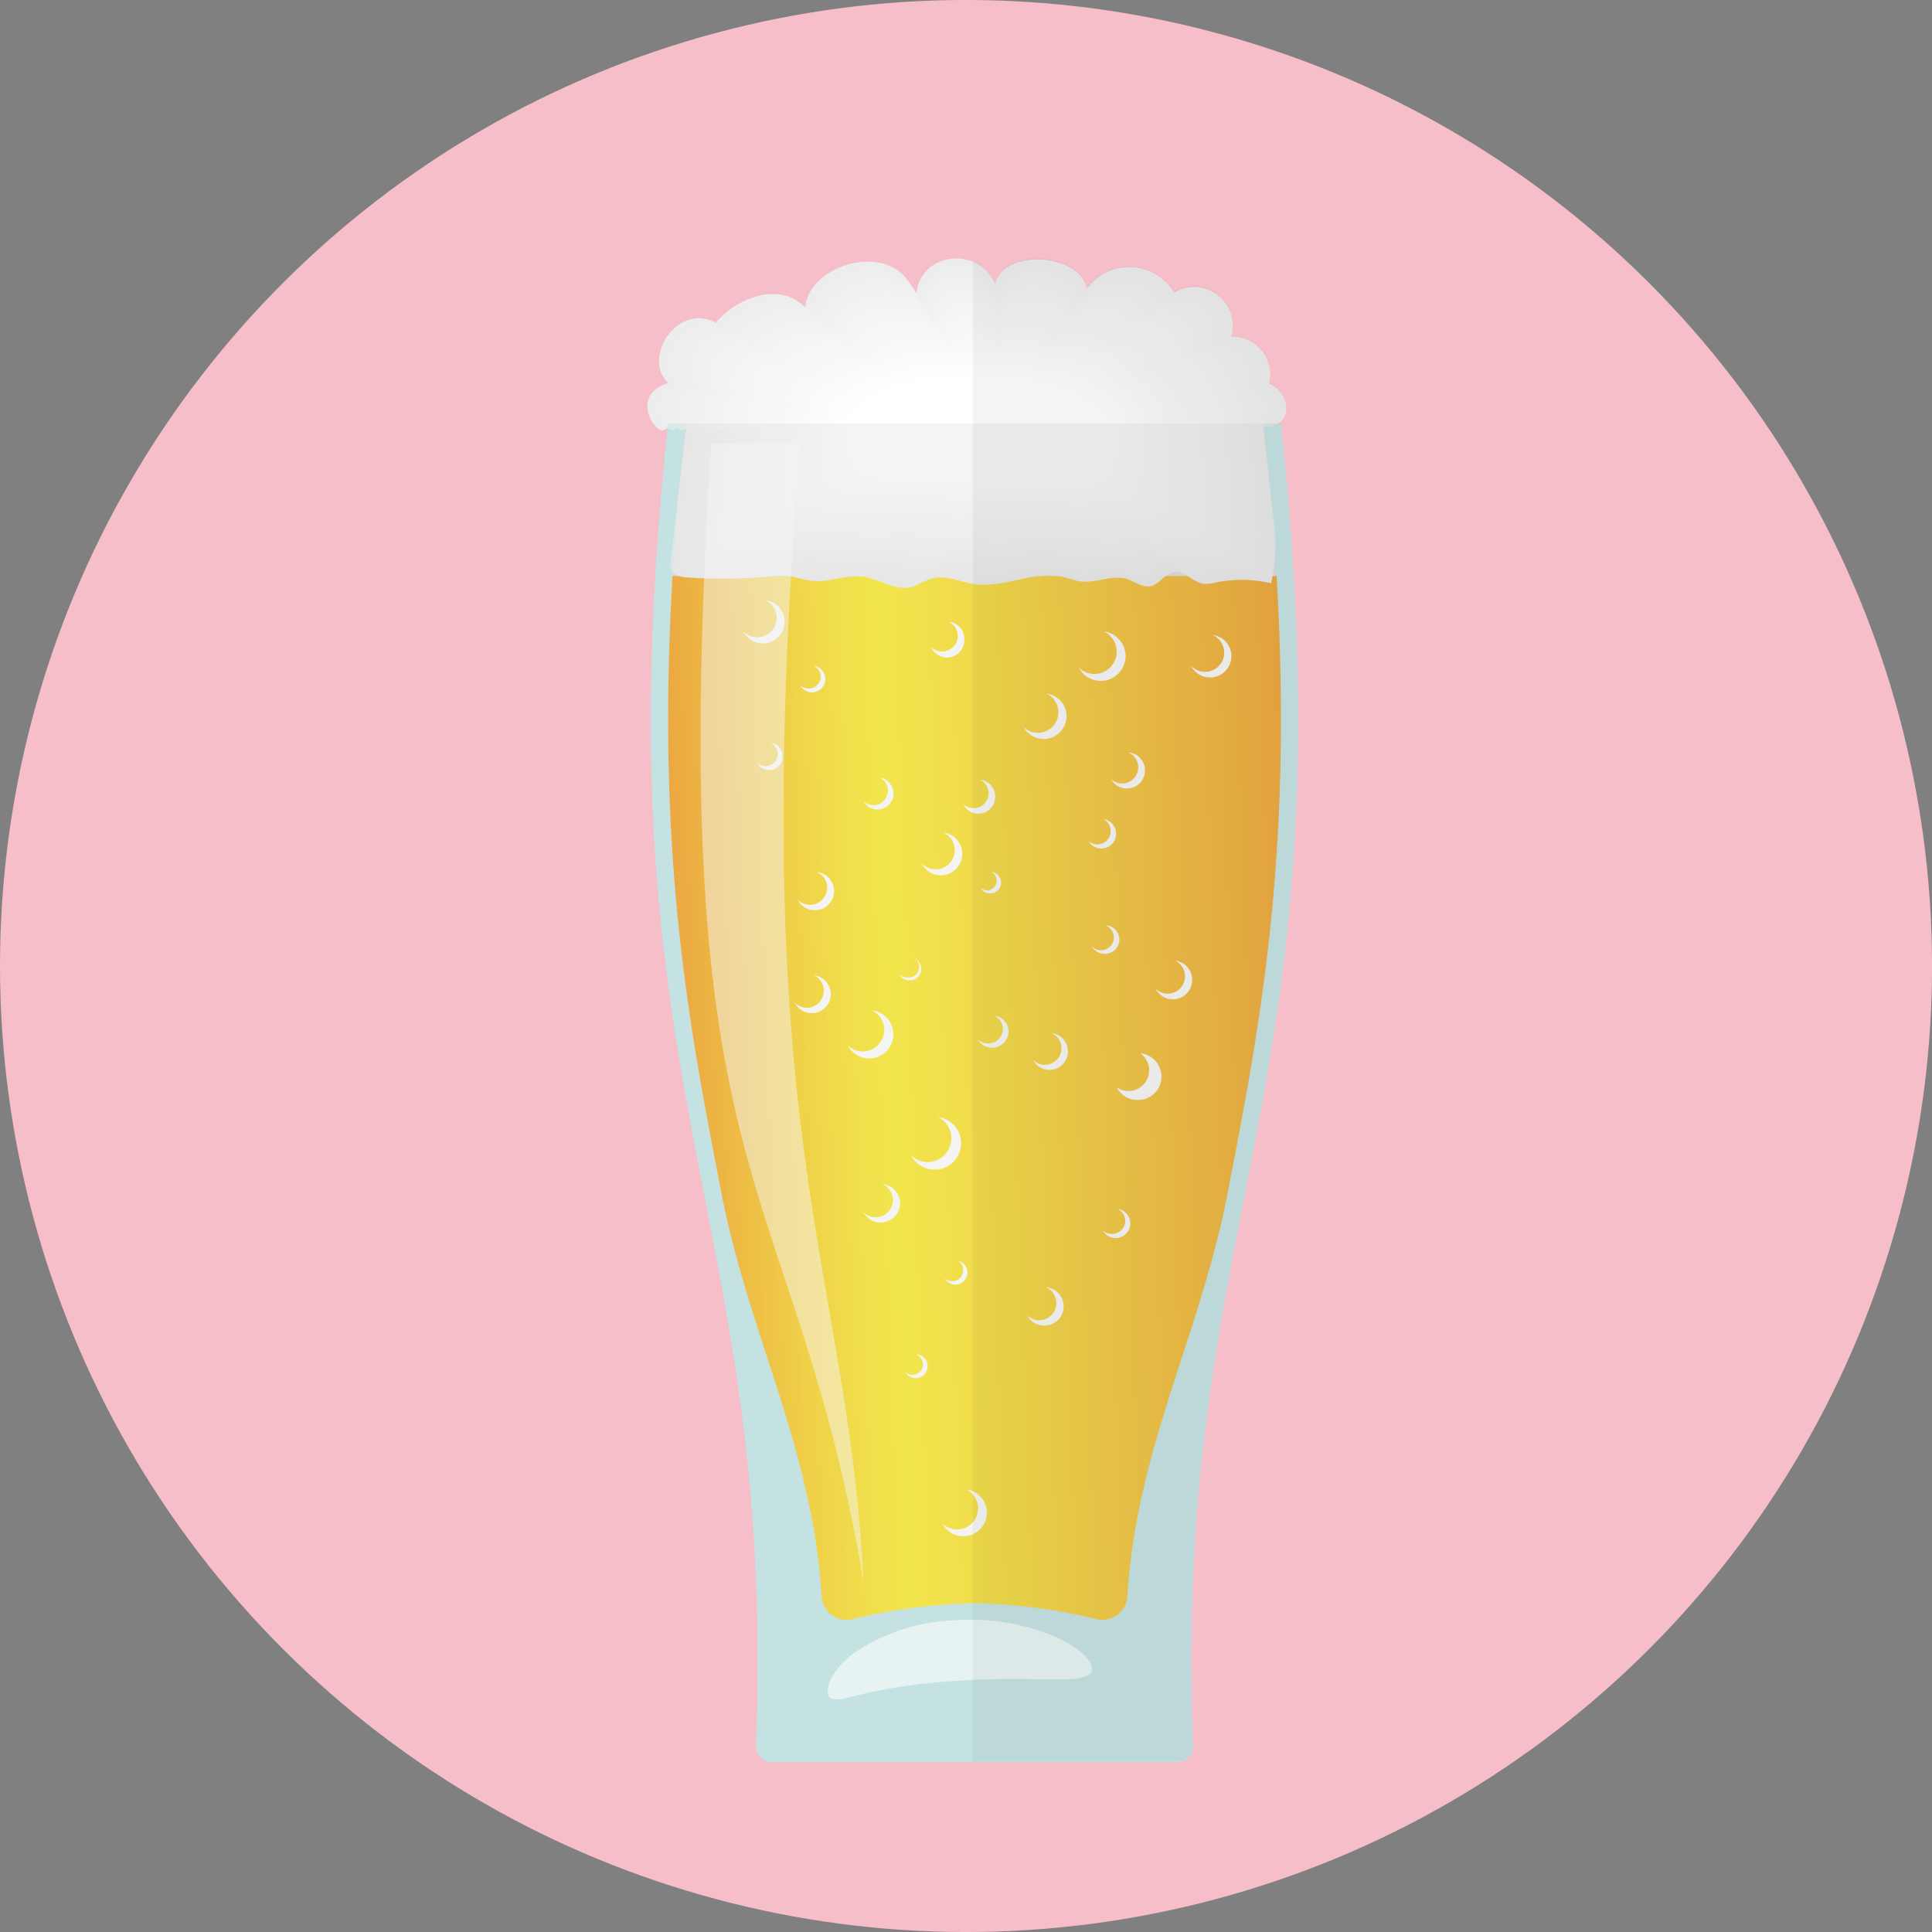 <svg xmlns="http://www.w3.org/2000/svg" xmlns:xlink="http://www.w3.org/1999/xlink" viewBox="0 0 188.32 188.32"><rect x="0" y="0" width="188.32" height="188.32" fill="#808080" stroke="none"/><defs><style>.cls-1{isolation:isolate;}.cls-2{fill:#f6bec8;}.cls-28,.cls-3{fill:#c5e3e2;}.cls-27,.cls-4{fill:#dadada;}.cls-4,.cls-6{mix-blend-mode:overlay;}.cls-5{fill:url(#linear-gradient);}.cls-26,.cls-29,.cls-7{fill:#fff;}.cls-8{fill:#ededed;}.cls-9{fill:#eee;}.cls-10{fill:#efefef;}.cls-11{fill:#f0f0f0;}.cls-12{fill:#f1f1f1;}.cls-13{fill:#f2f2f2;}.cls-14{fill:#f3f3f3;}.cls-15{fill:#f4f4f4;}.cls-16{fill:#f5f5f5;}.cls-17{fill:#f6f6f6;}.cls-18{fill:#f7f7f7;}.cls-19{fill:#f8f8f8;}.cls-20{fill:#f9f9f9;}.cls-21{fill:#fafafa;}.cls-22{fill:#fbfbfb;}.cls-23{fill:#fcfcfc;}.cls-24{fill:#fdfdfd;}.cls-25{fill:#fefefe;}.cls-26,.cls-28{opacity:0.5;}.cls-27{opacity:0.3;}.cls-27,.cls-28{mix-blend-mode:multiply;}.cls-29{opacity:0.6;}.cls-30{fill:#1d1d1b;opacity:0.05;}</style><linearGradient id="linear-gradient" x1="66.31" y1="107.73" x2="126.23" y2="105.63" gradientUnits="userSpaceOnUse"><stop offset="0" stop-color="#f39200"/><stop offset="0.07" stop-color="#f5a804"/><stop offset="0.19" stop-color="#f9cc0b"/><stop offset="0.29" stop-color="#fbe20f"/><stop offset="0.35" stop-color="#fcea10"/><stop offset="0.52" stop-color="#fad70d"/><stop offset="0.87" stop-color="#f5a704"/><stop offset="1" stop-color="#f39200"/></linearGradient></defs><title>one</title><g class="cls-1"><g id="Capa_2" data-name="Capa 2"><g id="Layer_5" data-name="Layer 5"><circle class="cls-2" cx="94.16" cy="94.16" r="94.16" transform="translate(-39 94.16) rotate(-45)"/><path class="cls-3" d="M65.13,41.28c-7.08,65.47,10.59,76.31,8.56,128.84a1.59,1.59,0,0,0,1.58,1.65H114.7a1.59,1.59,0,0,0,1.58-1.65c-2-52.53,15.64-63.37,8.57-128.84Z"/><path class="cls-4" d="M66.8,41.28c-4,36.55-.15,56.18,3.55,75.18,2.69,13.82,8.84,24.68,9.74,39.16a2.43,2.43,0,0,0,3.13,2.17A55.41,55.41,0,0,1,95,156.27a55.57,55.57,0,0,1,11.77,1.52,2.43,2.43,0,0,0,3.12-2.17c.9-14.48,7.05-25.34,9.74-39.16,3.7-19,7.52-38.63,3.55-75.18Z"/><path class="cls-5" d="M65.55,56.15c-1.61,27.35,1.64,44.07,4.8,60.31,2.69,13.82,8.84,24.68,9.74,39.16a2.43,2.43,0,0,0,3.13,2.17A55.41,55.41,0,0,1,95,156.27a55.57,55.57,0,0,1,11.77,1.52,2.43,2.43,0,0,0,3.12-2.17c.9-14.48,7.05-25.34,9.74-39.16,3.16-16.24,6.41-33,4.81-60.31Z"/><g class="cls-6"><path class="cls-7" d="M111.14,102.67a2,2,0,1,1-2.29,3.32,2.26,2.26,0,0,0,2,1.23,2.28,2.28,0,0,0,.28-4.55Z"/></g><g class="cls-6"><path class="cls-7" d="M93.27,122.83a1,1,0,0,1,.61,1,1.06,1.06,0,0,1-1.06,1.06,1.08,1.08,0,0,1-.74-.3,1.18,1.18,0,1,0,1.19-1.72Z"/></g><g class="cls-6"><path class="cls-7" d="M91.4,108.87a2.31,2.31,0,1,1-2.59,3.75,2.58,2.58,0,1,0,2.59-3.75Z"/></g><g class="cls-6"><path class="cls-7" d="M102.52,100.7a1.62,1.62,0,1,1-1.81,2.63,1.8,1.8,0,1,0,1.81-2.63Z"/></g><g class="cls-6"><path class="cls-7" d="M85.75,75.8a1.41,1.41,0,0,1-.59,2.68,1.37,1.37,0,0,1-1-.4,1.56,1.56,0,1,0,1.57-2.28Z"/></g><g class="cls-6"><path class="cls-7" d="M88.8,93.26a1,1,0,0,1-.44,2,1,1,0,0,1-.71-.29,1.14,1.14,0,1,0,1.15-1.67Z"/></g><g class="cls-6"><path class="cls-7" d="M79.63,85a1.67,1.67,0,0,1,1,1.52,1.69,1.69,0,0,1-1.68,1.68,1.72,1.72,0,0,1-1.18-.48A1.87,1.87,0,1,0,79.63,85Z"/></g><path class="cls-8" d="M118.63,56.75a12.83,12.83,0,0,1,5.27.1,17,17,0,0,0,.17-6.81c-.32-2.83-.63-5.67-.95-8.5a1.86,1.86,0,0,0,2.26-1.65,2.64,2.64,0,0,0-1.68-2.5A3.69,3.69,0,0,0,120,32.8a3.76,3.76,0,0,0-5.55-4.29,5.12,5.12,0,0,0-8.53-.36c-.54-3.4-8-4-8.92-.52-1.75-3.89-7.84-2.92-7.68,1.54C87.84,23,78.77,25.54,78.49,30c-2.31-2.53-6.49-1.16-8.72,1.45-3.87-2-7.2,3.58-4.62,5.88-3.84,1.19-1.25,4.93-.49,4.61s1.79-1.16,2.26-.47l-1.53,13a2,2,0,0,0,.1,1.14c.31.56,1.07.66,1.72.69a50.55,50.55,0,0,0,7.28-.06,10.54,10.54,0,0,1,2.17-.12c.85.09,1.67.42,2.52.5,1.67.17,3.34-.64,5-.4s3.09,1.42,4.66,1c.69-.17,1.27-.63,2-.82,1.34-.38,2.72.32,4.1.53,2.91.43,5.86-1.36,8.72-.68.54.13,1.06.34,1.6.42,1.53.21,3.12-.68,4.59-.23.79.25,1.53.87,2.34.69s1.39-1.25,2.29-1.38,1.82,1,2.86,1.16A3.86,3.86,0,0,0,118.63,56.75Z"/><path class="cls-9" d="M70.5,31.86c-3.68-1.86-6.85,3.44-4.42,5.65-3.64,1.14-1.19,4.7-.47,4.41s1.69-1.08,2.13-.41c-.49,4.17-1,8.35-1.42,12.51a1.83,1.83,0,0,0,.1,1.09c.3.55,1,.65,1.67.69a53.12,53.12,0,0,0,5.92.08l1.19-.1a11.7,11.7,0,0,1,2.13-.11c.83.09,1.62.4,2.46.48,1.63.16,3.26-.61,4.89-.38s3,1.35,4.56,1c.66-.16,1.23-.6,1.88-.78,1.3-.36,2.63.31,4,.5a7.07,7.07,0,0,0,1.78,0c2.22-.22,4.45-1.16,6.62-.65.52.12,1,.33,1.55.4,1.47.2,3-.64,4.42-.21.76.23,1.48.82,2.26.66s1.35-1.2,2.21-1.32,1.76,1,2.76,1.1a3.92,3.92,0,0,0,1.3-.23c.17,0,.35-.08.53-.12a14.38,14.38,0,0,1,4.53.19,10.14,10.14,0,0,0,.44-2.9,28.39,28.39,0,0,0-.22-3.68c-.29-2.74-.58-5.48-.9-8.21a1.77,1.77,0,0,0,2.1-1.61,2.56,2.56,0,0,0-1.62-2.4,3.59,3.59,0,0,0-3.6-4.41A3.66,3.66,0,0,0,113.85,29a5.06,5.06,0,0,0-4-2.35,5,5,0,0,0-4.2,2c-.5-2.85-6.09-3.67-8-1.53a2.46,2.46,0,0,0-.57,1c-1.71-3.68-7.55-2.76-7.44,1.46-.7-2.8-3.12-3.7-5.42-3.41-2.53.31-5,2-5.19,4.25a3.82,3.82,0,0,0-1.38-.94,5.13,5.13,0,0,0-3.58,0A8.15,8.15,0,0,0,70.5,31.86Z"/><path class="cls-10" d="M71.23,32.28c-3.49-1.74-6.5,3.29-4.21,5.41-3.44,1.09-1.14,4.47-.46,4.22s1.6-1,2-.37c-.48,4-.93,8-1.33,12a1.83,1.83,0,0,0,.11,1c.3.54,1,.64,1.62.69a46.4,46.4,0,0,0,5.78.11l1.16-.08A10.36,10.36,0,0,1,78,55.2c.81.08,1.59.38,2.41.45,1.59.15,3.19-.57,4.78-.35s3,1.28,4.46.92c.64-.14,1.18-.56,1.81-.73,1.25-.34,2.53.29,3.81.48A7.61,7.61,0,0,0,97,56c2.14-.21,4.28-1.1,6.37-.61.5.12,1,.31,1.49.38,1.42.19,2.89-.6,4.26-.19.73.22,1.42.77,2.17.62s1.31-1.13,2.14-1.24,1.7.93,2.66,1a3.58,3.58,0,0,0,1.25-.22l.51-.11a14.52,14.52,0,0,1,4.36.14,10.1,10.1,0,0,0,.45-2.78,28.31,28.31,0,0,0-.19-3.56c-.26-2.64-.53-5.3-.86-7.93a1.67,1.67,0,0,0,2-1.57,2.51,2.51,0,0,0-1.57-2.3,3.5,3.5,0,0,0-3.49-4.23,3.55,3.55,0,0,0-5.21-3.95,4.85,4.85,0,0,0-7.91-.4c-.51-2.69-5.84-3.47-7.75-1.46a2.56,2.56,0,0,0-.56,1c-1.66-3.49-7.26-2.62-7.19,1.37-.7-2.64-3.1-3.47-5.31-3.2-2.47.31-4.84,1.93-5.09,4a3.72,3.72,0,0,0-1.35-.87,5.06,5.06,0,0,0-3.47.08A8.08,8.08,0,0,0,71.23,32.28Z"/><path class="cls-11" d="M72,32.7c-3.31-1.62-6.15,3.15-4,5.16-3.24,1-1.07,4.25-.44,4s1.5-.92,1.88-.31c-.45,3.83-.88,7.67-1.22,11.48a1.67,1.67,0,0,0,.11,1,1.88,1.88,0,0,0,1.57.69,40.75,40.75,0,0,0,5.64.15c.38,0,.76,0,1.14-.08a11.39,11.39,0,0,1,2-.09c.8.08,1.56.36,2.36.43,1.56.14,3.11-.54,4.67-.33s2.9,1.21,4.36.87c.61-.14,1.14-.53,1.75-.69,1.19-.32,2.43.27,3.66.45a7,7,0,0,0,1.65,0c2.05-.19,4.11-1,6.12-.56.48.11,1,.29,1.44.36,1.36.18,2.77-.56,4.09-.17.7.2,1.37.72,2.09.58s1.26-1.06,2.06-1.17,1.64.87,2.57,1a3.78,3.78,0,0,0,1.19-.21l.49-.11a14.28,14.28,0,0,1,4.18.09,9.65,9.65,0,0,0,.46-2.67,26.32,26.32,0,0,0-.15-3.43c-.22-2.55-.49-5.11-.81-7.64a1.59,1.59,0,0,0,1.8-1.54,2.48,2.48,0,0,0-1.53-2.2,3.4,3.4,0,0,0-3.38-4,3.52,3.52,0,0,0-1.27-3.52,3.57,3.57,0,0,0-3.77-.27A4.83,4.83,0,0,0,109,27.79a4.78,4.78,0,0,0-3.88,1.73c-.53-2.54-5.59-3.29-7.45-1.39a2.27,2.27,0,0,0-.55.89c-1.61-3.28-7-2.47-7,1.3-.69-2.48-3.07-3.25-5.19-3-2.4.3-4.69,1.82-5,3.83a3.58,3.58,0,0,0-1.32-.81,5.06,5.06,0,0,0-3.36.12A7.85,7.85,0,0,0,72,32.7Z"/><path class="cls-12" d="M72.69,33.11c-3.12-1.49-5.8,3-3.8,4.93-3,1-1,4-.43,3.83s1.4-.83,1.76-.25c-.44,3.66-.84,7.33-1.12,11a1.62,1.62,0,0,0,.11,1,1.86,1.86,0,0,0,1.52.69,36,36,0,0,0,5.5.19l1.11-.07a10.94,10.94,0,0,1,2-.08c.77.07,1.52.33,2.3.4,1.52.14,3-.5,4.56-.31s2.83,1.14,4.26.82c.59-.13,1.09-.49,1.68-.65,1.15-.3,2.33.26,3.51.42a7,7,0,0,0,1.59,0c2-.18,3.94-1,5.88-.52.46.1.9.28,1.37.34,1.31.18,2.66-.52,3.93-.16.68.2,1.31.69,2,.55s1.21-1,2-1.1,1.57.82,2.47.89a3.26,3.26,0,0,0,1.14-.2l.47-.1a14.88,14.88,0,0,1,4,0,8.52,8.52,0,0,0,.47-2.56,24.12,24.12,0,0,0-.11-3.29c-.19-2.46-.44-4.94-.77-7.36a1.51,1.51,0,0,0,1.65-1.5,2.4,2.4,0,0,0-1.47-2.1A3.33,3.33,0,0,0,117,34a3.36,3.36,0,0,0-4.88-3.61,4.68,4.68,0,0,0-3.56-2A4.62,4.62,0,0,0,104.8,30c-.54-2.39-5.35-3.11-7.16-1.33a2.13,2.13,0,0,0-.52.84c-1.58-3.09-6.69-2.32-6.71,1.21-.7-2.32-3-3-5.08-2.77-2.34.28-4.54,1.71-4.9,3.61a3.52,3.52,0,0,0-1.28-.74A5.07,5.07,0,0,0,75.9,31,7.76,7.76,0,0,0,72.69,33.11Z"/><path class="cls-13" d="M73.43,33.53c-3-1.37-5.46,2.86-3.6,4.68-2.85,1-1,3.8-.42,3.64s1.3-.75,1.63-.19c-.42,3.49-.79,7-1,10.43a1.63,1.63,0,0,0,.12.9,1.87,1.87,0,0,0,1.48.69,32.75,32.75,0,0,0,5.35.23l1.08-.07A11.33,11.33,0,0,1,80,53.77c.76.07,1.49.32,2.25.38,1.48.13,3-.47,4.44-.28s2.77,1.06,4.17.76c.56-.12,1-.46,1.61-.61,1.1-.28,2.24.24,3.37.4a6.93,6.93,0,0,0,1.51,0c1.89-.16,3.79-.88,5.64-.47.44.1.86.26,1.31.32,1.26.17,2.55-.48,3.77-.14.65.18,1.26.64,1.92.51s1.18-.93,1.91-1,1.51.75,2.37.82a3.42,3.42,0,0,0,1.09-.19,3.41,3.41,0,0,1,.46-.1,14.3,14.3,0,0,1,3.81,0,8.21,8.21,0,0,0,.49-2.46,23.87,23.87,0,0,0-.08-3.16c-.16-2.37-.39-4.75-.72-7.08.71.16,1.49-.6,1.49-1.46a2.34,2.34,0,0,0-1.42-2,3.24,3.24,0,0,0-3.16-3.69A3.3,3.3,0,0,0,115,31.17a3.34,3.34,0,0,0-3.44-.29A4.59,4.59,0,0,0,108.09,29a4.45,4.45,0,0,0-3.56,1.48c-.56-2.24-5.11-2.92-6.87-1.27a2.07,2.07,0,0,0-.51.78c-1.53-2.88-6.4-2.17-6.47,1.14-.69-2.17-3-2.81-5-2.57-2.27.28-4.39,1.62-4.8,3.41a3.47,3.47,0,0,0-1.25-.68,5,5,0,0,0-3.13.2A7.47,7.47,0,0,0,73.43,33.53Z"/><path class="cls-14" d="M74.16,34c-2.76-1.25-5.11,2.71-3.4,4.44-2.65.91-.9,3.57-.4,3.44s1.2-.67,1.51-.13c-.4,3.32-.75,6.65-.92,9.91a1.47,1.47,0,0,0,.12.85,1.83,1.83,0,0,0,1.43.69,30,30,0,0,0,5.21.27l1.05-.06a12,12,0,0,1,1.89-.07c.74.07,1.45.3,2.19.36,1.44.12,2.89-.43,4.33-.26s2.71,1,4.07.71c.54-.11,1-.43,1.54-.56,1.06-.27,2.14.22,3.22.36a6.39,6.39,0,0,0,1.45,0c1.8-.15,3.62-.81,5.39-.42.42.09.83.24,1.26.3,1.2.16,2.43-.44,3.6-.12.62.17,1.2.59,1.84.48s1.13-.87,1.83-1,1.45.7,2.27.76a3.41,3.41,0,0,0,1-.19l.44-.1a15.29,15.29,0,0,1,3.64,0,8.14,8.14,0,0,0,.49-2.34,23.76,23.76,0,0,0,0-3c-.14-2.27-.35-4.57-.69-6.79.65.12,1.36-.61,1.34-1.43a2.28,2.28,0,0,0-1.37-1.9,3.15,3.15,0,0,0-3-3.5,3.23,3.23,0,0,0-1.25-3,3.31,3.31,0,0,0-3.29-.31,4.44,4.44,0,0,0-3.26-1.8,4.3,4.3,0,0,0-3.41,1.35c-.57-2.09-4.86-2.74-6.57-1.21a1.91,1.91,0,0,0-.5.72c-1.48-2.68-6.11-2-6.22,1.06-.7-2-3-2.58-4.86-2.35-2.2.27-4.23,1.51-4.69,3.19a3.42,3.42,0,0,0-1.22-.61,5,5,0,0,0-3,.24A7.4,7.4,0,0,0,74.16,34Z"/><path class="cls-15" d="M74.89,34.37c-2.58-1.13-4.76,2.56-3.19,4.2a1.75,1.75,0,0,0-.39,3.24c.47-.1,1.1-.58,1.38-.07-.38,3.14-.7,6.31-.81,9.39a1.37,1.37,0,0,0,.12.8,1.81,1.81,0,0,0,1.38.69,25.79,25.79,0,0,0,5.07.3c.34,0,.68,0,1-.05a11.19,11.19,0,0,1,1.83,0c.72.06,1.41.27,2.13.33,1.42.11,2.83-.39,4.23-.24s2.64.92,4,.66c.51-.1,1-.4,1.47-.52a8.59,8.59,0,0,1,3.08.34,7.07,7.07,0,0,0,1.38,0c1.72-.14,3.45-.74,5.14-.38a12.28,12.28,0,0,0,1.2.28c1.15.15,2.32-.4,3.43-.1.6.15,1.16.55,1.76.44s1.09-.8,1.76-.89,1.39.64,2.17.69a3.2,3.2,0,0,0,1-.18l.41-.09a16.74,16.74,0,0,1,3.46-.09,7.62,7.62,0,0,0,.51-2.23,25.68,25.68,0,0,0,0-2.91,61.31,61.31,0,0,0-.64-6.51c.59.09,1.22-.61,1.19-1.38a2.24,2.24,0,0,0-1.32-1.8,3.09,3.09,0,0,0-2.94-3.33,3.12,3.12,0,0,0-1.24-2.79,3.19,3.19,0,0,0-3.12-.31,4.35,4.35,0,0,0-3.12-1.7A4.16,4.16,0,0,0,104,31.36c-.58-1.94-4.62-2.56-6.27-1.14a1.81,1.81,0,0,0-.49.66c-1.43-2.48-5.82-1.87-6,1-.69-1.85-3-2.36-4.74-2.15-2.13.27-4.08,1.41-4.6,3a3.19,3.19,0,0,0-1.18-.55,5.09,5.09,0,0,0-2.91.28A7.14,7.14,0,0,0,74.89,34.37Z"/><path class="cls-16" d="M75.62,34.78c-2.39-1-4.41,2.42-3,4a1.67,1.67,0,0,0-.37,3c.43-.07,1-.5,1.26,0a87.12,87.12,0,0,0-.72,8.86,1.41,1.41,0,0,0,.13.76,1.84,1.84,0,0,0,1.33.69,23,23,0,0,0,4.93.34l1,0a11.77,11.77,0,0,1,1.78,0c.71.06,1.38.25,2.08.31,1.38.1,2.75-.36,4.12-.21s2.57.84,3.87.6c.49-.1.92-.37,1.41-.48a8.62,8.62,0,0,1,2.92.31,6.47,6.47,0,0,0,1.32,0c1.63-.12,3.28-.67,4.89-.33.38.08.76.21,1.15.26,1.09.14,2.21-.36,3.26-.09.57.15,1.11.51,1.68.41s1-.73,1.68-.81,1.33.58,2.07.62a3.52,3.52,0,0,0,1-.17l.39-.09a16.5,16.5,0,0,1,3.28-.13,7,7,0,0,0,.52-2.13,21.42,21.42,0,0,0,0-2.78,49.24,49.24,0,0,0-.59-6.22c.52,0,1.08-.62,1-1.35a2.21,2.21,0,0,0-1.27-1.7,3,3,0,0,0-2.83-3.14,3,3,0,0,0-1.23-2.61,3.1,3.1,0,0,0-3-.33,4.28,4.28,0,0,0-3-1.59,4,4,0,0,0-3.09,1.11c-.61-1.79-4.38-2.37-6-1.08a1.87,1.87,0,0,0-.48.6c-1.39-2.28-5.53-1.71-5.73.9-.69-1.68-3-2.14-4.63-1.93-2.07.26-3.93,1.3-4.5,2.77a3.39,3.39,0,0,0-1.16-.48,5.06,5.06,0,0,0-2.79.32A7,7,0,0,0,75.62,34.78Z"/><path class="cls-17" d="M76.35,35.2c-2.21-.88-4.06,2.27-2.78,3.72a1.58,1.58,0,0,0-.36,2.85c.39,0,.9-.41,1.13,0a70.15,70.15,0,0,0-.61,8.34,1.35,1.35,0,0,0,.13.71,1.87,1.87,0,0,0,1.28.7,21.68,21.68,0,0,0,4.79.37l1,0a14.44,14.44,0,0,1,1.74,0c.68,0,1.34.24,2,.29,1.34.09,2.68-.32,4-.19s2.51.77,3.77.54c.46-.08.88-.33,1.34-.43a8.57,8.57,0,0,1,2.78.28,6.51,6.51,0,0,0,1.25,0c1.55-.1,3.11-.6,4.64-.28.37.07.72.2,1.09.24,1,.13,2.1-.32,3.1-.07a4.19,4.19,0,0,0,1.6.37c.6-.1,1-.67,1.6-.74s1.27.52,2,.55a2.85,2.85,0,0,0,.9-.16l.37-.08a18.27,18.27,0,0,1,3.11-.18,6.61,6.61,0,0,0,.52-2,19.26,19.26,0,0,0,.08-2.64,38.93,38.93,0,0,0-.55-5.94c.47,0,1-.63.88-1.32a2.15,2.15,0,0,0-1.22-1.6,3,3,0,0,0-2.71-3A3,3,0,0,0,112,33.11a3,3,0,0,0-2.8-.33,4.11,4.11,0,0,0-2.81-1.48,3.92,3.92,0,0,0-2.93,1c-.62-1.64-4.13-2.19-5.68-1a1.57,1.57,0,0,0-.47.55c-1.34-2.09-5.24-1.57-5.49.81-.69-1.52-2.94-1.91-4.51-1.71-2,.25-3.78,1.2-4.4,2.56a3.14,3.14,0,0,0-1.13-.42,5.08,5.08,0,0,0-2.68.36A6.84,6.84,0,0,0,76.35,35.2Z"/><path class="cls-17" d="M77.08,35.62c-2-.75-3.71,2.13-2.58,3.47a1.51,1.51,0,0,0-.34,2.67c.33-.07.8-.34,1,.09a55.26,55.26,0,0,0-.52,7.83,1.38,1.38,0,0,0,.14.66A1.88,1.88,0,0,0,76,51a19.32,19.32,0,0,0,4.65.41l.94,0a12,12,0,0,1,1.69,0c.67,0,1.31.21,2,.26,1.3.09,2.6-.29,3.9-.17s2.44.7,3.67.49c.44-.07.83-.3,1.27-.39a8.15,8.15,0,0,1,2.63.26,7.77,7.77,0,0,0,1.18,0c1.47-.09,3-.53,4.4-.24.35.07.68.18,1,.22,1,.13,2-.28,2.94-.05a3.92,3.92,0,0,0,1.51.33c.57-.09,1-.6,1.53-.67s1.2.47,1.87.49a3.19,3.19,0,0,0,.85-.16l.35-.08a22.88,22.88,0,0,1,2.93-.22,6.19,6.19,0,0,0,.54-1.9,19.09,19.09,0,0,0,.11-2.52,33.09,33.09,0,0,0-.5-5.66c.4,0,.81-.62.72-1.28A2.1,2.1,0,0,0,115,38.63a2.93,2.93,0,0,0-2.61-2.79,2.93,2.93,0,0,0-1.21-2.25,3,3,0,0,0-2.64-.34,4.14,4.14,0,0,0-2.67-1.37,3.81,3.81,0,0,0-2.77.86c-.63-1.49-3.88-2-5.38-1a1.5,1.5,0,0,0-.45.49c-1.3-1.88-5-1.41-5.26.74-.68-1.37-2.91-1.69-4.39-1.51a5.63,5.63,0,0,0-4.31,2.35,3.24,3.24,0,0,0-1.09-.35,5.12,5.12,0,0,0-2.57.4A6.73,6.73,0,0,0,77.08,35.62Z"/><path class="cls-18" d="M77.81,36c-1.83-.62-3.37,2-2.37,3.24a1.42,1.42,0,0,0-.33,2.47c.29-.05.71-.26.88.15a43.31,43.31,0,0,0-.41,7.31,1.21,1.21,0,0,0,.14.61,1.87,1.87,0,0,0,1.19.7,17.12,17.12,0,0,0,4.5.45l.92,0a14.93,14.93,0,0,1,1.64,0c.64,0,1.27.19,1.91.24,1.27.08,2.53-.25,3.79-.15s2.37.63,3.57.44c.41-.06.79-.26,1.2-.35a8.48,8.48,0,0,1,2.49.23,6.86,6.86,0,0,0,1.11,0,16.56,16.56,0,0,1,4.15-.19c.33.06.65.16,1,.2.92.12,1.87-.24,2.77,0a4,4,0,0,0,1.43.3c.53-.08.91-.54,1.45-.61s1.14.41,1.77.42a3.12,3.12,0,0,0,.8-.14l.33-.08a27.09,27.09,0,0,1,2.75-.26,5.88,5.88,0,0,0,.55-1.8,17,17,0,0,0,.15-2.39,26.56,26.56,0,0,0-.46-5.37c.34-.06.68-.63.57-1.24a2.11,2.11,0,0,0-1.11-1.4,2.88,2.88,0,0,0-2.5-2.6,2.87,2.87,0,0,0-1.2-2.07,2.92,2.92,0,0,0-2.48-.35,4,4,0,0,0-2.51-1.26,3.74,3.74,0,0,0-2.62.73c-.64-1.34-3.63-1.82-5.09-.9a2,2,0,0,0-.43.43c-1.26-1.68-4.67-1.26-5,.66-.68-1.2-2.89-1.46-4.28-1.29a5.77,5.77,0,0,0-4.21,2.14A3.08,3.08,0,0,0,82.78,34a5.32,5.32,0,0,0-2.46.44A6.67,6.67,0,0,0,77.81,36Z"/><path class="cls-19" d="M78.54,36.45c-1.65-.5-3,1.84-2.16,3a1.33,1.33,0,0,0-.32,2.27c.25,0,.61-.17.76.21a33.9,33.9,0,0,0-.31,6.78,1.15,1.15,0,0,0,.14.57,1.9,1.9,0,0,0,1.14.7,15.65,15.65,0,0,0,4.36.49l.89,0c.53,0,1.06-.05,1.59,0s1.24.18,1.86.21c1.23.08,2.45-.21,3.67-.11a16,16,0,0,0,3.48.38c.39-.06.74-.23,1.13-.3a7.76,7.76,0,0,1,2.34.2,9.2,9.2,0,0,0,1,0,16.49,16.49,0,0,1,3.9-.15c.31.06.61.15.92.18.87.11,1.76-.2,2.61,0a4,4,0,0,0,1.35.27c.5-.07.86-.47,1.37-.53s1.08.34,1.67.35a3.3,3.3,0,0,0,.75-.14l.32-.07c.87-.18,1.76-.2,2.56-.31a5.26,5.26,0,0,0,.56-1.69,15.2,15.2,0,0,0,.19-2.26,21.94,21.94,0,0,0-.41-5.08,1.1,1.1,0,0,0,.42-1.21,2.13,2.13,0,0,0-1.07-1.3,2.87,2.87,0,0,0-2.38-2.42,2.86,2.86,0,0,0-1.2-1.89,2.94,2.94,0,0,0-2.32-.36A4,4,0,0,0,105,33.05a3.68,3.68,0,0,0-2.45.61c-.66-1.19-3.38-1.64-4.8-.83a1.47,1.47,0,0,0-.42.37c-1.21-1.48-4.38-1.12-4.77.58-.68-1.05-2.86-1.25-4.17-1.08a6,6,0,0,0-4.1,1.92,3.77,3.77,0,0,0-1-.22,5.59,5.59,0,0,0-2.35.48A6.46,6.46,0,0,0,78.54,36.45Z"/><path class="cls-20" d="M79.27,36.87c-1.46-.38-2.67,1.69-2,2.75A1.27,1.27,0,0,0,77,41.7c.2.07.51-.09.63.27a27,27,0,0,0-.21,6.26,1.08,1.08,0,0,0,.15.52,1.91,1.91,0,0,0,1.09.7,13.66,13.66,0,0,0,4.22.52h.86c.51,0,1,0,1.54,0s1.21.15,1.81.18c1.19.07,2.38-.17,3.56-.09a17.68,17.68,0,0,0,3.38.33c.36-.05.7-.2,1.07-.26a8.16,8.16,0,0,1,2.19.17,8,8,0,0,0,1,0,16.55,16.55,0,0,1,3.65-.1c.29,0,.57.13.87.16.81.1,1.64-.15,2.44,0a3.69,3.69,0,0,0,1.26.23c.47-.06.83-.41,1.3-.46s1,.29,1.57.29a3.57,3.57,0,0,0,.71-.14l.29-.06c.81-.17,1.64-.21,2.39-.36a5.06,5.06,0,0,0,.57-1.58,14.64,14.64,0,0,0,.22-2.12,17.86,17.86,0,0,0-.37-4.81,1.14,1.14,0,0,0,.27-1.17,2.13,2.13,0,0,0-1-1.19,2.91,2.91,0,0,0-2.28-2.25,2.77,2.77,0,0,0-3.34-2.07,3.9,3.9,0,0,0-2.21-1,3.68,3.68,0,0,0-2.3.48c-.67-1-3.13-1.45-4.5-.77a1.58,1.58,0,0,0-.41.31c-1.16-1.28-4.09-1-4.52.5-.68-.88-2.85-1-4.06-.87a6.44,6.44,0,0,0-4,1.72,3.42,3.42,0,0,0-1-.16,5.83,5.83,0,0,0-2.24.52A6.45,6.45,0,0,0,79.27,36.87Z"/><path class="cls-21" d="M80,37.28c-1.28-.25-2.32,1.55-1.75,2.52-1.08.53-.45,1.74-.3,1.88s.42,0,.52.33a20.54,20.54,0,0,0-.11,5.74,1,1,0,0,0,.15.47,2,2,0,0,0,1,.7,12.21,12.21,0,0,0,4.08.56h.83c.5,0,1,0,1.5,0s1.16.13,1.75.16c1.15.06,2.3-.14,3.45-.07a19.12,19.12,0,0,0,3.28.28c.34,0,.66-.17,1-.22a8.8,8.8,0,0,1,2,.14,7.07,7.07,0,0,0,.92,0,17.67,17.67,0,0,1,3.41,0c.26,0,.53.11.8.14.76.09,1.53-.11,2.27,0a4.11,4.11,0,0,0,1.19.19c.44-.05.78-.34,1.22-.39s1,.23,1.47.22a3.06,3.06,0,0,0,.66-.12l.27-.07c.76-.16,1.53-.22,2.21-.39a4.8,4.8,0,0,0,.58-1.47,13,13,0,0,0,.26-2,14.75,14.75,0,0,0-.32-4.52,1.26,1.26,0,0,0,.11-1.13,2.17,2.17,0,0,0-1-1.1,3,3,0,0,0-2.16-2.06,3,3,0,0,0-1.18-1.53,3,3,0,0,0-2-.38,4,4,0,0,0-2.06-.93,3.69,3.69,0,0,0-2.14.36c-.69-.89-2.87-1.26-4.2-.71a1.53,1.53,0,0,0-.4.26c-1.12-1.08-3.79-.82-4.28.41-.68-.72-2.82-.79-3.94-.65A6.89,6.89,0,0,0,85.3,35.4a3,3,0,0,0-1-.09,6,6,0,0,0-2.12.55A6.3,6.3,0,0,0,80,37.28Z"/><path class="cls-22" d="M80.73,37.7A1.73,1.73,0,0,0,79.18,40c-.88.49-.39,1.52-.28,1.69s.32.08.39.39a16,16,0,0,0,0,5.22,1.3,1.3,0,0,0,.14.42,2.13,2.13,0,0,0,1,.7,10.92,10.92,0,0,0,3.94.6h.81c.48,0,1,0,1.44,0s1.13.12,1.7.14c1.11.06,2.23-.1,3.34,0a22.73,22.73,0,0,0,3.17.22c.33,0,.62-.14.94-.18a9.38,9.38,0,0,1,1.9.12c.28,0,.56,0,.84,0a17.67,17.67,0,0,1,3.17,0c.25,0,.49.1.74.13.71.07,1.42-.08,2.11,0a4.16,4.16,0,0,0,1.1.15c.41,0,.74-.27,1.15-.31s.89.17,1.37.15a3.29,3.29,0,0,0,.61-.12l.25-.06c.7-.15,1.42-.24,2-.44a3.94,3.94,0,0,0,.59-1.36,11.23,11.23,0,0,0,.3-1.87,11.91,11.91,0,0,0-.28-4.23,1.45,1.45,0,0,0,0-1.1,2.24,2.24,0,0,0-.91-1,3.13,3.13,0,0,0-2-1.89,2.91,2.91,0,0,0-3-1.74,4.32,4.32,0,0,0-1.92-.82,4,4,0,0,0-2,.23,4.47,4.47,0,0,0-3.91-.64,1.79,1.79,0,0,0-.39.2c-1.07-.88-3.5-.66-4,.34-.68-.57-2.8-.57-3.83-.44a7.6,7.6,0,0,0-3.81,1.29,3.58,3.58,0,0,0-.93,0,6.39,6.39,0,0,0-2,.59A6.19,6.19,0,0,0,80.73,37.7Z"/><path class="cls-23" d="M81.46,38.12a1.65,1.65,0,0,0-1.34,2,1.16,1.16,0,0,0-.27,1.49c.07.14.22.16.27.45a12.07,12.07,0,0,0,.09,4.69,1.37,1.37,0,0,0,.15.38,2.19,2.19,0,0,0,1,.7,10.14,10.14,0,0,0,3.79.64h.79c.46,0,.93,0,1.4,0s1.09.09,1.64.11c1.08,0,2.15-.07,3.23,0a24.39,24.39,0,0,0,3.07.16c.3,0,.58-.1.87-.13a10.27,10.27,0,0,1,1.75.09c.26,0,.52,0,.78,0a19,19,0,0,1,2.92,0l.69.11c.65.07,1.3,0,1.94,0a5.09,5.09,0,0,0,1,.13c.38,0,.69-.21,1.07-.25s.83.11,1.27.08a2.77,2.77,0,0,0,.56-.11l.23,0a10,10,0,0,0,1.85-.49,3.55,3.55,0,0,0,.61-1.25,13.39,13.39,0,0,0,.34-1.74,10,10,0,0,0-.24-4,2,2,0,0,0-.19-1.06,2.57,2.57,0,0,0-.86-.89,3.44,3.44,0,0,0-2-1.7,3.07,3.07,0,0,0-2.83-1.57,4.39,4.39,0,0,0-1.76-.71,4.21,4.21,0,0,0-1.82.1,4.88,4.88,0,0,0-3.61-.57,2.32,2.32,0,0,0-.37.13c-1-.67-3.22-.51-3.8.26A8.68,8.68,0,0,0,90,35.08a9.08,9.08,0,0,0-3.72,1.09,3.89,3.89,0,0,0-.89,0,7.31,7.31,0,0,0-1.9.63A6.2,6.2,0,0,0,81.46,38.12Z"/><path class="cls-24" d="M82.19,38.53a1.66,1.66,0,0,0-1.13,1.8c-.49.39-.3,1.06-.26,1.29a2.54,2.54,0,0,1,.14.51,9,9,0,0,0,.2,4.17,1.61,1.61,0,0,0,.15.33,2.42,2.42,0,0,0,.91.71,9.14,9.14,0,0,0,3.64.67h.76l1.35,0,1.59.09c1,0,2.08,0,3.12,0s2,.17,3,.11c.28,0,.54-.07.81-.09a10.77,10.77,0,0,1,1.6.07l.71,0a19.85,19.85,0,0,1,2.67.08l.63.09c.6.06,1.19,0,1.78.06a4.91,4.91,0,0,0,.94.09c.34,0,.65-.14,1-.18s.77.06,1.17,0a4.59,4.59,0,0,0,.51-.1l.21-.05a7.18,7.18,0,0,0,1.68-.53,3.44,3.44,0,0,0,.61-1.15,10,10,0,0,0,.38-1.61,8.31,8.31,0,0,0-.19-3.66,2.34,2.34,0,0,0-.35-1,3.07,3.07,0,0,0-.81-.8A4.2,4.2,0,0,0,107.14,38,4.15,4.15,0,0,0,106,37a4.06,4.06,0,0,0-1.52-.42,5.25,5.25,0,0,0-1.61-.6,5.45,5.45,0,0,0-1.66,0,6,6,0,0,0-3.32-.51,1.59,1.59,0,0,0-.35.08A4.24,4.24,0,0,0,94,35.7a12.09,12.09,0,0,0-3.61,0,11.25,11.25,0,0,0-3.61.87,5.48,5.48,0,0,0-.86.11,7.79,7.79,0,0,0-1.79.67A6.35,6.35,0,0,0,82.19,38.53Z"/><path class="cls-25" d="M82.92,39A1.87,1.87,0,0,0,82,40.5a1.7,1.7,0,0,0-.24,1.11c0,.17,0,.32,0,.55a6.53,6.53,0,0,0,.3,3.66,1.91,1.91,0,0,0,.15.28,2.56,2.56,0,0,0,.86.71,8,8,0,0,0,3.5.7l.73,0,1.3,0,1.54.07c1,0,2,0,3,0s1.91.1,2.87.06l.74,0c.48,0,1,0,1.45,0l.65,0c.8,0,1.61,0,2.42.13l.58.07c.53,0,1.08,0,1.61.08a8.24,8.24,0,0,0,.85.05c.32,0,.61-.08.92-.1s.71,0,1.07-.06a3.73,3.73,0,0,0,.46-.09l.2-.05a4.4,4.4,0,0,0,1.49-.57,2.93,2.93,0,0,0,.62-1,8.47,8.47,0,0,0,.42-1.48,6.62,6.62,0,0,0-.15-3.38,2.65,2.65,0,0,0-.5-1,4.07,4.07,0,0,0-.76-.69,6,6,0,0,0-1.72-1.35,5.3,5.3,0,0,0-1.14-.8,5.9,5.9,0,0,0-1.35-.42,6.43,6.43,0,0,0-1.46-.49,7.22,7.22,0,0,0-1.51-.15,9.62,9.62,0,0,0-3-.45l-.34,0a6.31,6.31,0,0,0-3.31.1,24.72,24.72,0,0,0-3.49.19,15.64,15.64,0,0,0-3.51.67,5.33,5.33,0,0,0-.83.17,9.39,9.39,0,0,0-1.68.71A6.32,6.32,0,0,0,82.92,39Z"/><path class="cls-7" d="M85.37,38.31a6.19,6.19,0,0,0-1.72,1.06,4.36,4.36,0,0,0-1,2.22c-.27,1.35-.39,2.89.45,4S85.8,47,87.32,47c3,.14,6.08.19,9.11.17.85,0,1.71,0,2.56,0,2.44.12,4.93.67,7.31.06a3,3,0,0,0,1.31-.62,2.82,2.82,0,0,0,.64-.92c.74-1.67,1-4.15-.31-5.4A15.91,15.91,0,0,0,104.49,38a23,23,0,0,0-6.57-1.48,20.32,20.32,0,0,0-3.4,0l-3.37.41a17.64,17.64,0,0,0-4.22.69A13.93,13.93,0,0,0,85.37,38.31Z"/><g class="cls-6"><path class="cls-7" d="M79.31,64.9a1.16,1.16,0,0,1-.49,2.22,1.15,1.15,0,0,1-.82-.33,1.29,1.29,0,0,0,1.15.7,1.3,1.3,0,0,0,.16-2.59Z"/></g><g class="cls-6"><path class="cls-7" d="M92.46,60.6a1.52,1.52,0,1,1-1.7,2.46A1.69,1.69,0,0,0,94,62.27,1.69,1.69,0,0,0,92.46,60.6Z"/></g><g class="cls-6"><path class="cls-7" d="M95.53,76a1.46,1.46,0,1,1-1.64,2.37A1.63,1.63,0,0,0,97,77.64,1.62,1.62,0,0,0,95.53,76Z"/></g><g class="cls-6"><path class="cls-7" d="M96.61,85a.94.94,0,0,1-.4,1.79.91.91,0,0,1-.65-.27,1,1,0,0,0,.92.56A1,1,0,0,0,96.61,85Z"/></g><g class="cls-6"><path class="cls-7" d="M96.92,99a1.42,1.42,0,0,1,.84,1.3,1.44,1.44,0,0,1-2.45,1,1.6,1.6,0,0,0,3-.74A1.59,1.59,0,0,0,96.92,99Z"/></g><g class="cls-6"><path class="cls-7" d="M107.59,61.55a2.17,2.17,0,0,1-.92,4.14,2.2,2.2,0,0,1-1.52-.62,2.42,2.42,0,1,0,2.44-3.52Z"/></g><g class="cls-6"><path class="cls-7" d="M107.53,79.84a1.3,1.3,0,0,1-.55,2.47,1.27,1.27,0,0,1-.9-.37,1.44,1.44,0,1,0,1.45-2.1Z"/></g><g class="cls-6"><path class="cls-7" d="M107.8,90.22a1.25,1.25,0,1,1-1.4,2,1.41,1.41,0,0,0,1.23.75,1.39,1.39,0,0,0,.17-2.78Z"/></g><g class="cls-6"><path class="cls-7" d="M110.06,73.37a1.58,1.58,0,0,1-.67,3,1.55,1.55,0,0,1-1.1-.45,1.76,1.76,0,1,0,1.77-2.57Z"/></g><g class="cls-6"><path class="cls-7" d="M89.36,132.06a1.06,1.06,0,0,1,.6.95,1,1,0,0,1-1,1,1,1,0,0,1-.73-.3,1.16,1.16,0,1,0,1.17-1.69Z"/></g><g class="cls-6"><path class="cls-7" d="M94.17,145.18a2.05,2.05,0,1,1-2.3,3.33,2.29,2.29,0,1,0,2.3-3.33Z"/></g><g class="cls-6"><path class="cls-7" d="M102,125.49a1.68,1.68,0,0,1-.71,3.2,1.64,1.64,0,0,1-1.17-.48,1.85,1.85,0,0,0,1.65,1,1.87,1.87,0,0,0,.23-3.73Z"/></g><g class="cls-6"><path class="cls-7" d="M108.92,117.83a1.28,1.28,0,0,1-.54,2.45,1.27,1.27,0,0,1-.9-.37,1.43,1.43,0,1,0,1.44-2.08Z"/></g><g class="cls-6"><path class="cls-7" d="M85,98.49a2.1,2.1,0,1,1-2.36,3.41A2.35,2.35,0,1,0,85,98.49Z"/></g><g class="cls-6"><path class="cls-7" d="M74.61,58.5a1.9,1.9,0,1,1-2.13,3.08,2.12,2.12,0,1,0,2.13-3.08Z"/></g><g class="cls-6"><path class="cls-7" d="M118.18,61.89a1.87,1.87,0,1,1-2.09,3,2.08,2.08,0,1,0,2.09-3Z"/></g><g class="cls-6"><path class="cls-7" d="M102,67.61a2,2,0,1,1-2.24,3.24,2.23,2.23,0,0,0,4.2-1A2.22,2.22,0,0,0,102,67.61Z"/></g><g class="cls-6"><path class="cls-7" d="M75.12,72.41a1.19,1.19,0,0,1-.5,2.27,1.22,1.22,0,0,1-.83-.33,1.32,1.32,0,0,0,1.17.71,1.33,1.33,0,0,0,.16-2.65Z"/></g><g class="cls-6"><path class="cls-7" d="M79.35,95.07a1.66,1.66,0,0,1-.71,3.16,1.64,1.64,0,0,1-1.15-.47,1.85,1.85,0,1,0,1.86-2.69Z"/></g><g class="cls-6"><path class="cls-7" d="M91.93,81.15a1.87,1.87,0,1,1-2.1,3,2.09,2.09,0,1,0,2.1-3Z"/></g><g class="cls-6"><path class="cls-7" d="M114.54,93.64a1.69,1.69,0,1,1-1.9,2.74,1.89,1.89,0,1,0,1.9-2.74Z"/></g><g class="cls-6"><path class="cls-7" d="M86.05,115.44a1.68,1.68,0,1,1-1.88,2.72,1.85,1.85,0,0,0,1.65,1,1.87,1.87,0,0,0,.23-3.73Z"/></g><path class="cls-26" d="M84.17,154.13c-7-40.88-19.59-37.14-14.84-110.87H78C72.48,111.61,82.6,122.83,84.17,154.13Z"/><path class="cls-27" d="M66.8,41.28c-4,36.55-.15,56.18,3.55,75.18,2.69,13.82,8.84,24.68,9.74,39.16a2.43,2.43,0,0,0,3.13,2.17A55.41,55.41,0,0,1,95,156.27a55.57,55.57,0,0,1,11.77,1.52,2.43,2.43,0,0,0,3.12-2.17c.9-14.48,7.05-25.34,9.74-39.16,3.7-19,7.52-38.63,3.55-75.18Z"/><path class="cls-28" d="M124.85,41.28h-1.68c4,36.55.15,56.18-3.55,75.18-2.69,13.82-8.84,24.68-9.74,39.16a2.43,2.43,0,0,1-3.12,2.17A55.57,55.57,0,0,0,95,156.27a55.41,55.41,0,0,0-11.77,1.52,2.43,2.43,0,0,1-3.13-2.17c-.9-14.48-7-25.34-9.74-39.16-3.7-19-7.52-38.63-3.55-75.18H65.13c-7.08,65.47,10.59,76.31,8.56,128.84a1.59,1.59,0,0,0,1.58,1.65H114.7a1.59,1.59,0,0,0,1.58-1.65C114.25,117.59,131.92,106.75,124.85,41.28Z"/><path class="cls-29" d="M106.4,162.91c-.32.77-1.89.8-4.18.78s-5.4-.1-8.8.14a55.89,55.89,0,0,0-8.52,1.11c-2.09.43-3.34,1-4,.53-.3-.26-.31-.8,0-1.65a7.79,7.79,0,0,1,2.29-2.65,18.55,18.55,0,0,1,9.87-3.23,21.06,21.06,0,0,1,10,1.69C105.55,160.79,106.71,162.21,106.4,162.91Z"/><path class="cls-30" d="M126.43,63.38c-.2-6.66-.7-14-1.58-22.17h-.31a2,2,0,0,0,.84-1.39,2.64,2.64,0,0,0-1.68-2.5A3.68,3.68,0,0,0,120,32.73a3.76,3.76,0,0,0-5.55-4.3,5.13,5.13,0,0,0-8.53-.36c-.54-3.4-8-4-8.92-.52a4,4,0,0,0-2.18-2.1V171.7H114.7a1.6,1.6,0,0,0,1.58-1.66,188.14,188.14,0,0,1,2.44-39.51c0-.34.11-.69.17-1,1.25-7.43,2.73-14.38,4.06-21.71a209.47,209.47,0,0,0,3.26-26.22c.15-2.76.26-5.64.3-8.66,0-1.52,0-3.06,0-4.65S126.48,65.05,126.43,63.38Z"/></g></g></g></svg>